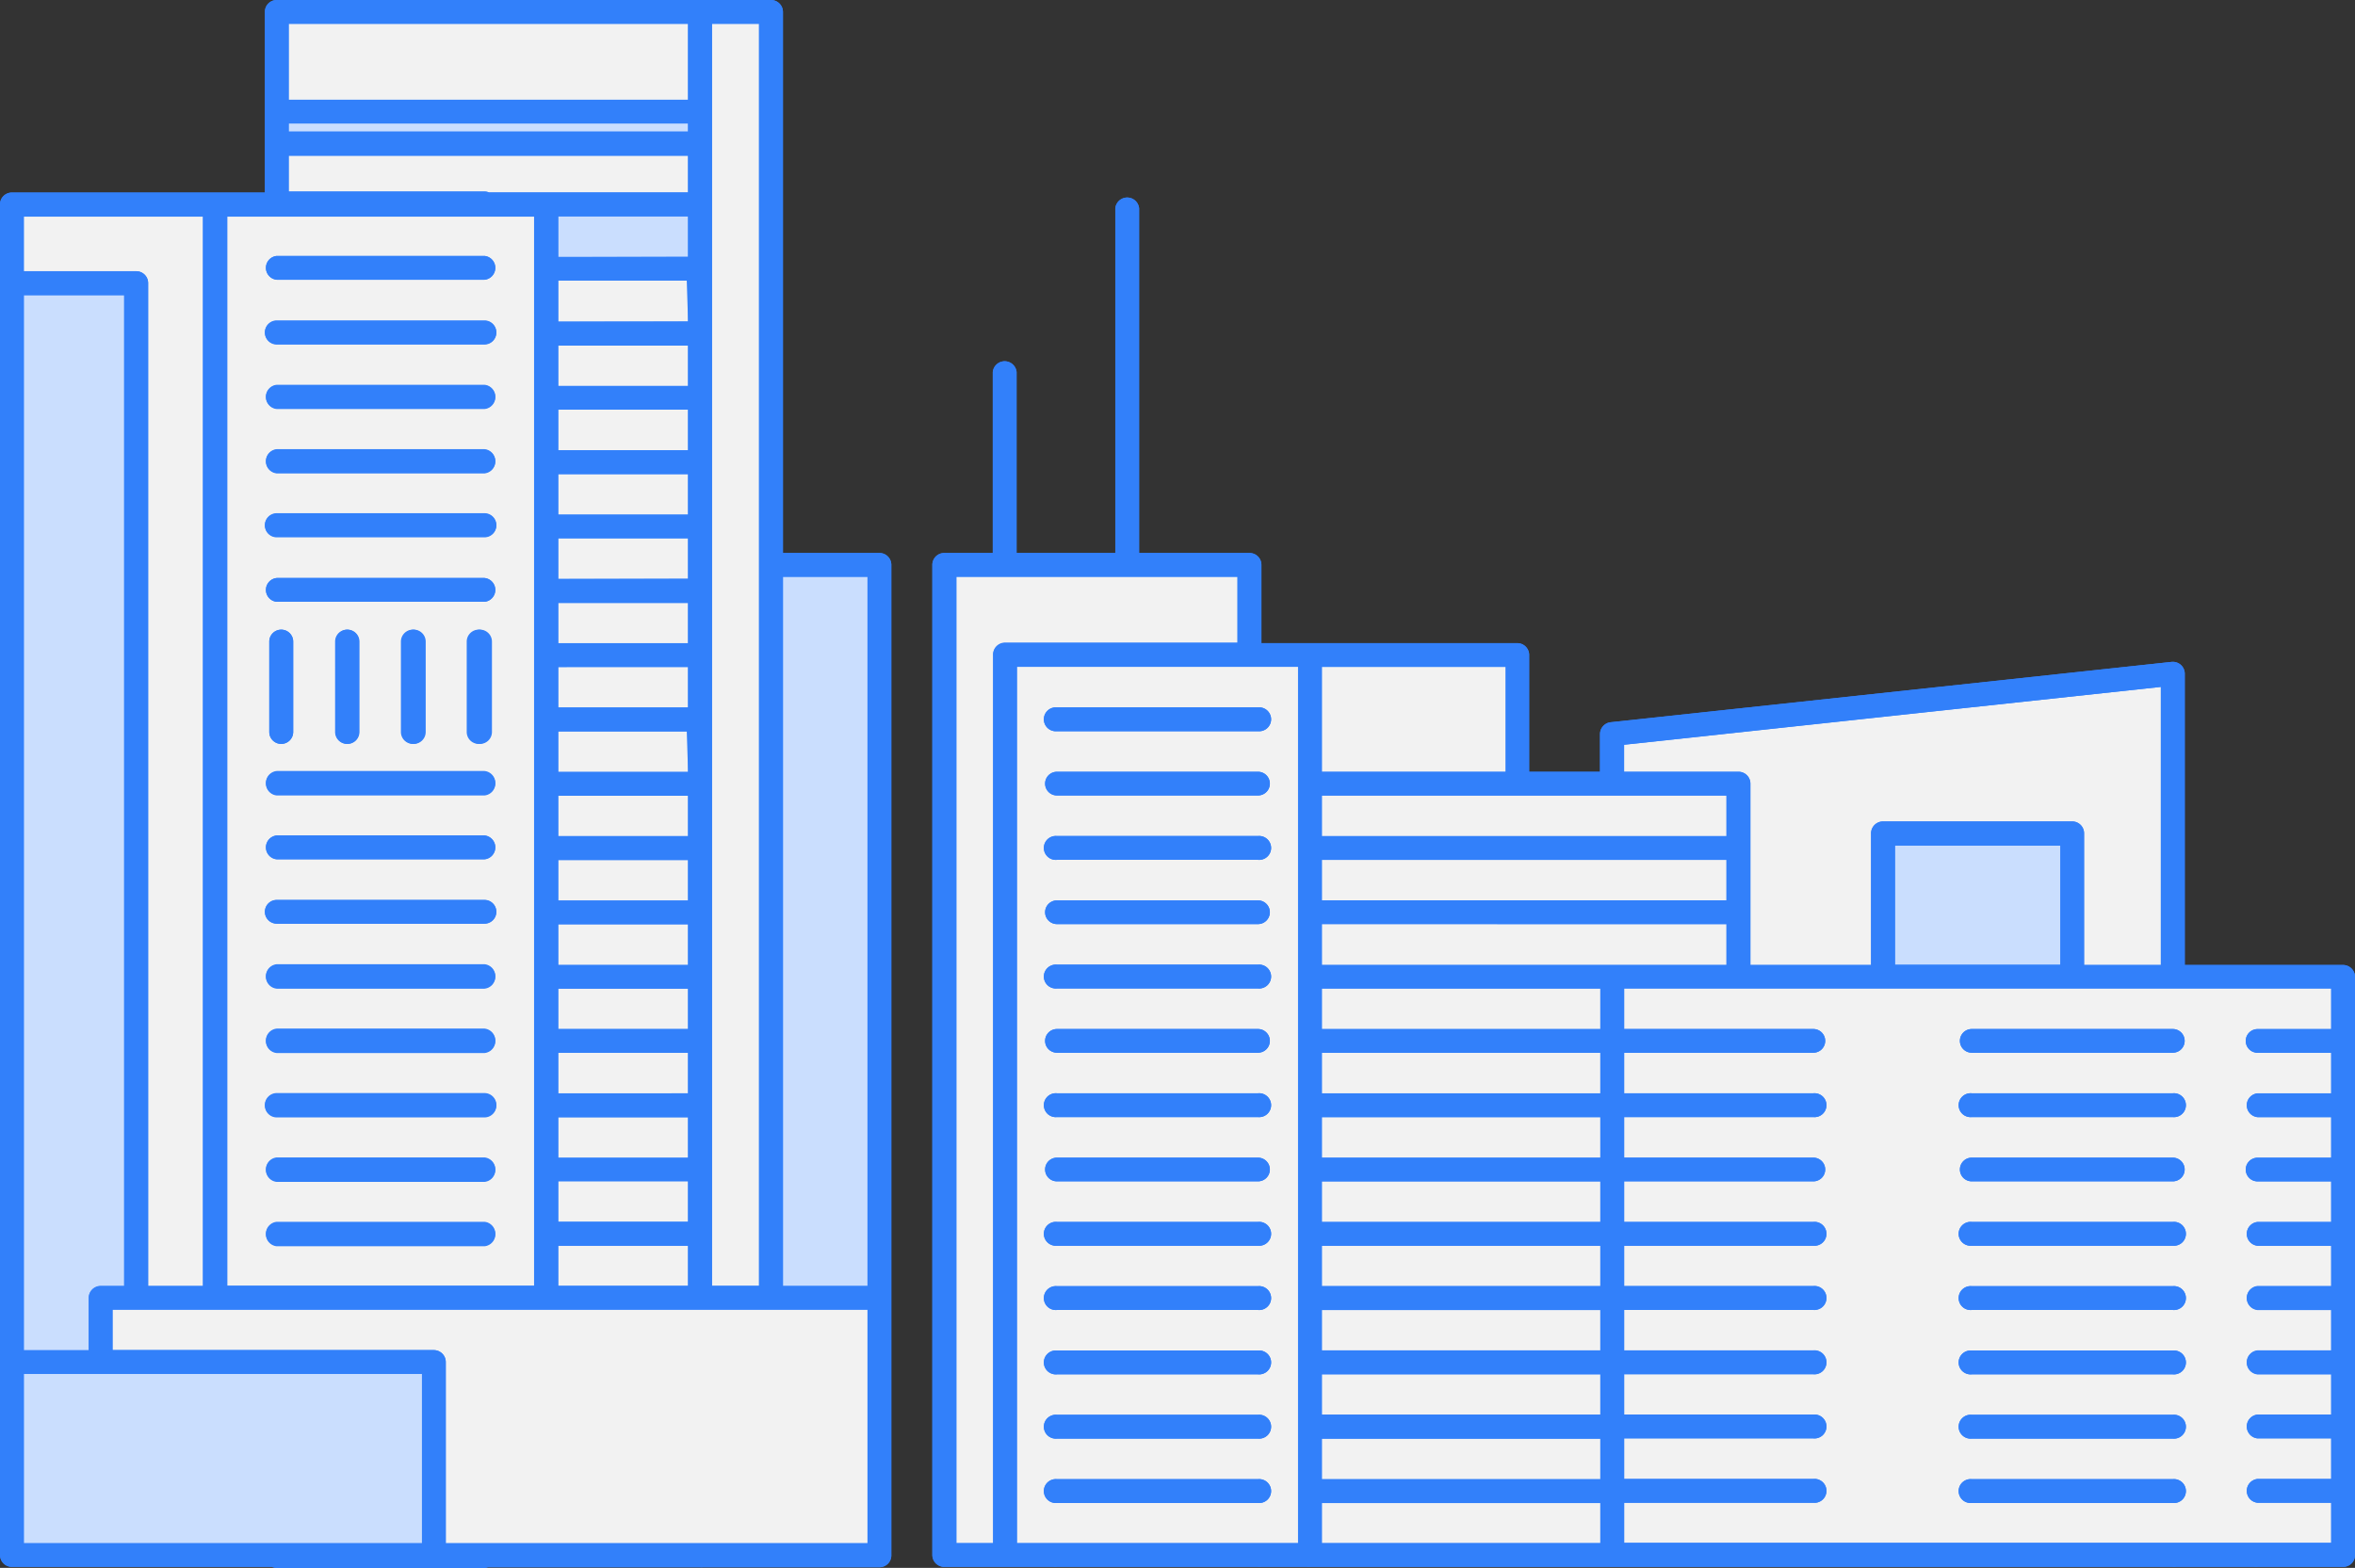 <svg xmlns="http://www.w3.org/2000/svg" viewBox="0 0 214.7 142.98"><rect x="0" y="0" width="214.7" height="142.98" fill="#333333" stroke="none"/><defs><style>.cls-1{fill:#3280fa;}.cls-2{fill:#cadefe;}.cls-3{fill:#f2f2f2;}</style></defs><title>bld_13</title><g id="Layer_2" data-name="Layer 2"><g id="Layer_1-2" data-name="Layer 1"><path class="cls-1" d="M214.7,89.05A1.09,1.09,0,0,0,213.61,88H199.18V61.44a1.09,1.09,0,0,0-.36-.81,1.11,1.11,0,0,0-.84-.27l-51.11,5.5a1.09,1.09,0,0,0-1,1.08v3.44h-6.46V59.73a1.08,1.08,0,0,0-1.08-1.08H115V51.51a1.08,1.08,0,0,0-1.09-1.08H103.85V19a1.09,1.09,0,0,0-2.17,0V50.43h-9V33.93a1.09,1.09,0,0,0-2.17,0v16.5H86.11A1.08,1.08,0,0,0,85,51.51V141.8a1.09,1.09,0,0,0,1.09,1.09h10a1.18,1.18,0,0,0,.27,0h18.33a1.09,1.09,0,0,0,.26,0h4.21a1.15,1.15,0,0,0,.26,0h78.67a1.18,1.18,0,0,0,.27,0h7.2a1.15,1.15,0,0,0,.26,0h7.79a1.08,1.08,0,0,0,1.09-1.08V89.05Z"/><rect class="cls-2" x="172.76" y="77.11" width="15.08" height="10.86"/><path class="cls-3" d="M157.4,76.25V72.54H120.51v3.7H157.4Zm2.18-4.79V88h11V76a1.09,1.09,0,0,1,1.09-1.09h17.26A1.08,1.08,0,0,1,190,76V88h7V62.64l-48.94,5.27v2.47h10.42A1.08,1.08,0,0,1,159.58,71.46ZM112.82,52.6H87.19v88.12h3.35v-81a1.08,1.08,0,0,1,1.08-1.08h21.2ZM157.4,82.12V78.4H120.51v3.7H157.4ZM137.27,60.81H120.51v9.57h16.76Zm-16.76,44.76H145.9v-3.7H120.51Zm0,5.86H145.9v-3.7H120.51Zm0-11.73H145.9V96H120.51Zm0-5.86H145.9v-3.7H120.51Zm85.31,0h6.71v-3.7H148.07v3.7h17.25a1.08,1.08,0,1,1,0,2.16H148.07v3.7h17.25a1.09,1.09,0,1,1,0,2.17H148.07v3.7h17.25a1.08,1.08,0,1,1,0,2.16H148.07v3.7h17.25a1.09,1.09,0,1,1,0,2.17H148.07v3.69h17.25a1.09,1.09,0,1,1,0,2.17H148.07v3.7h17.25a1.09,1.09,0,1,1,0,2.17H148.07V129h17.25a1.09,1.09,0,1,1,0,2.17H148.07v3.7h17.25a1.09,1.09,0,1,1,0,2.17H148.07v3.66h64.46v-3.66h-6.71a1.09,1.09,0,0,1,0-2.17h6.71v-3.7h-6.71a1.09,1.09,0,0,1,0-2.17h6.71v-3.69h-6.71a1.09,1.09,0,0,1,0-2.17h6.71v-3.7h-6.71a1.09,1.09,0,0,1,0-2.17h6.71V113.6h-6.71a1.09,1.09,0,0,1,0-2.17h6.71v-3.7h-6.71a1.08,1.08,0,1,1,0-2.16h6.71v-3.7h-6.71a1.09,1.09,0,0,1,0-2.17h6.71V96h-6.71a1.08,1.08,0,1,1,0-2.16Zm-7.73,43.22H179.76a1.09,1.09,0,1,1,0-2.17h18.33a1.09,1.09,0,1,1,0,2.17Zm0-5.87H179.76a1.09,1.09,0,1,1,0-2.17h18.33a1.09,1.09,0,1,1,0,2.17Zm0-5.86H179.76a1.09,1.09,0,1,1,0-2.17h18.33a1.09,1.09,0,1,1,0,2.17Zm0-5.87H179.76a1.09,1.09,0,1,1,0-2.17h18.33a1.09,1.09,0,1,1,0,2.17Zm0-5.86H179.76a1.09,1.09,0,1,1,0-2.17h18.33a1.09,1.09,0,1,1,0,2.17Zm0-5.87H179.76a1.08,1.08,0,1,1,0-2.16h18.33a1.08,1.08,0,1,1,0,2.16Zm0-5.86H179.76a1.09,1.09,0,1,1,0-2.17h18.33a1.09,1.09,0,1,1,0,2.17Zm0-5.87H179.76a1.08,1.08,0,1,1,0-2.16h18.33a1.08,1.08,0,1,1,0,2.16ZM157.4,84.26H120.51V88H157.4Zm-36.89,50.63H145.9v-3.7H120.51Zm0,5.83H145.9v-3.66H120.51Zm-27.8,0h25.63V60.81H92.71Zm3.65-76.21h18.33a1.09,1.09,0,1,1,0,2.17H96.36a1.09,1.09,0,1,1,0-2.17Zm0,5.87h18.33a1.08,1.08,0,1,1,0,2.16H96.36a1.08,1.08,0,1,1,0-2.16Zm0,5.86h18.33a1.09,1.09,0,1,1,0,2.17H96.36a1.09,1.09,0,1,1,0-2.17Zm0,5.87h18.33a1.08,1.08,0,1,1,0,2.16H96.36a1.08,1.08,0,1,1,0-2.16Zm0,5.86h18.33a1.09,1.09,0,1,1,0,2.17H96.36a1.09,1.09,0,1,1,0-2.17Zm0,5.87h18.33a1.08,1.08,0,1,1,0,2.16H96.36a1.08,1.08,0,1,1,0-2.16Zm0,5.86h18.33a1.09,1.09,0,1,1,0,2.17H96.36a1.09,1.09,0,1,1,0-2.17Zm0,5.87h18.33a1.08,1.08,0,1,1,0,2.16H96.36a1.08,1.08,0,1,1,0-2.16Zm0,5.86h18.33a1.09,1.09,0,1,1,0,2.17H96.36a1.09,1.09,0,1,1,0-2.17Zm0,5.86h18.33a1.09,1.09,0,1,1,0,2.17H96.36a1.09,1.09,0,1,1,0-2.17Zm0,5.87h18.33a1.09,1.09,0,1,1,0,2.17H96.36a1.09,1.09,0,1,1,0-2.17Zm0,5.86h18.33a1.09,1.09,0,1,1,0,2.17H96.36a1.09,1.09,0,1,1,0-2.17Zm0,5.87h18.33a1.09,1.09,0,1,1,0,2.17H96.36a1.09,1.09,0,1,1,0-2.17ZM120.51,129H145.9v-3.69H120.51Zm0-5.86H145.9v-3.7H120.51Zm0-5.87H145.9V113.6H120.51Z"/><path class="cls-1" d="M96.36,101.87h18.33a1.09,1.09,0,1,0,0-2.17H96.36a1.09,1.09,0,1,0,0,2.17Zm0-5.87h18.33a1.08,1.08,0,1,0,0-2.16H96.36a1.08,1.08,0,1,0,0,2.16Zm0-5.86h18.33a1.09,1.09,0,1,0,0-2.17H96.36a1.09,1.09,0,1,0,0,2.17Zm0-5.87h18.33a1.08,1.08,0,1,0,0-2.16H96.36a1.08,1.08,0,1,0,0,2.16Zm0,23.46h18.33a1.08,1.08,0,1,0,0-2.16H96.36a1.08,1.08,0,1,0,0,2.16Zm0,29.33h18.33a1.09,1.09,0,1,0,0-2.17H96.36a1.09,1.09,0,1,0,0,2.17Zm0-5.87h18.33a1.09,1.09,0,1,0,0-2.17H96.36a1.09,1.09,0,1,0,0,2.17Zm0-52.78h18.33a1.09,1.09,0,1,0,0-2.17H96.36a1.09,1.09,0,1,0,0,2.17Zm0,46.92h18.33a1.09,1.09,0,1,0,0-2.17H96.36a1.09,1.09,0,1,0,0,2.17Zm0-5.87h18.33a1.09,1.09,0,1,0,0-2.17H96.36a1.09,1.09,0,1,0,0,2.17Zm0-5.86h18.33a1.09,1.09,0,1,0,0-2.17H96.36a1.09,1.09,0,1,0,0,2.17Zm83.4,11.73h18.33a1.09,1.09,0,1,0,0-2.17H179.76a1.09,1.09,0,1,0,0,2.17ZM96.36,72.54h18.33a1.08,1.08,0,1,0,0-2.16H96.36a1.08,1.08,0,1,0,0,2.16Zm83.4,58.65h18.33a1.09,1.09,0,1,0,0-2.17H179.76a1.09,1.09,0,1,0,0,2.17Zm0,5.87h18.33a1.09,1.09,0,1,0,0-2.17H179.76a1.09,1.09,0,1,0,0,2.17Zm0-23.46h18.33a1.09,1.09,0,1,0,0-2.17H179.76a1.09,1.09,0,1,0,0,2.17Zm0,5.86h18.33a1.09,1.09,0,1,0,0-2.17H179.76a1.09,1.09,0,1,0,0,2.17Zm0-11.73h18.33a1.08,1.08,0,1,0,0-2.16H179.76a1.08,1.08,0,1,0,0,2.16ZM214.7,89.05A1.09,1.09,0,0,0,213.61,88H199.18V61.44a1.09,1.09,0,0,0-.36-.81,1.11,1.11,0,0,0-.84-.27l-51.11,5.5a1.09,1.09,0,0,0-1,1.08v3.44h-6.46V59.73a1.08,1.08,0,0,0-1.08-1.08H115V51.51a1.08,1.08,0,0,0-1.09-1.08H103.85V19a1.09,1.09,0,0,0-2.17,0V50.43h-9V33.93a1.09,1.09,0,0,0-2.17,0v16.5H86.11A1.08,1.08,0,0,0,85,51.51V141.8a1.09,1.09,0,0,0,1.09,1.09h10a1.18,1.18,0,0,0,.27,0h18.33a1.09,1.09,0,0,0,.26,0h4.21a1.15,1.15,0,0,0,.26,0h78.67a1.18,1.18,0,0,0,.27,0h7.2a1.15,1.15,0,0,0,.26,0h7.79a1.08,1.08,0,0,0,1.09-1.08V89.05ZM90.54,59.73v81H87.19V52.6h25.63v6H91.62A1.08,1.08,0,0,0,90.54,59.73Zm27.8,81H92.71V60.81h25.63Zm29.73-72.81L197,62.64V88h-7V76a1.08,1.08,0,0,0-1.08-1.09H171.67A1.09,1.09,0,0,0,170.58,76V88h-11V71.46a1.08,1.08,0,0,0-1.09-1.08H148.07Zm39.77,9.2V88H172.76V77.11Zm-67.33-16.3h16.76v9.57H120.51Zm0,11.73H157.4v3.71H120.51Zm0,5.87H157.4v3.72H120.51Zm0,5.86H157.4V88H120.51Zm25.39,56.45H120.51v-3.66H145.9Zm0-5.83H120.51v-3.7H145.9Zm0-5.87H120.51v-3.69H145.9Zm0-5.86H120.51v-3.7H145.9Zm0-5.87H120.51V113.6H145.9Zm0-5.86H120.51v-3.7H145.9Zm0-5.86H120.51v-3.7H145.9Zm0-5.87H120.51V96H145.9Zm0-5.86H120.51v-3.7H145.9Zm66.63,0h-6.71a1.08,1.08,0,1,0,0,2.16h6.71v3.7h-6.71a1.09,1.09,0,0,0,0,2.17h6.71v3.7h-6.71a1.08,1.08,0,1,0,0,2.16h6.71v3.7h-6.71a1.09,1.09,0,0,0,0,2.17h6.71v3.69h-6.71a1.09,1.09,0,0,0,0,2.17h6.71v3.7h-6.71a1.09,1.09,0,0,0,0,2.17h6.71V129h-6.71a1.09,1.09,0,0,0,0,2.17h6.71v3.7h-6.71a1.09,1.09,0,0,0,0,2.17h6.71v3.66H148.07v-3.66h17.25a1.09,1.09,0,1,0,0-2.17H148.07v-3.7h17.25a1.09,1.09,0,1,0,0-2.17H148.07v-3.69h17.25a1.09,1.09,0,1,0,0-2.17H148.07v-3.7h17.25a1.09,1.09,0,1,0,0-2.17H148.07V113.6h17.25a1.09,1.09,0,1,0,0-2.17H148.07v-3.7h17.25a1.08,1.08,0,1,0,0-2.16H148.07v-3.7h17.25a1.09,1.09,0,1,0,0-2.17H148.07V96h17.25a1.08,1.08,0,1,0,0-2.16H148.07v-3.7h64.46ZM96.36,66.68h18.33a1.09,1.09,0,1,0,0-2.17H96.36a1.09,1.09,0,1,0,0,2.17Zm83.4,35.19h18.33a1.09,1.09,0,1,0,0-2.17H179.76a1.09,1.09,0,1,0,0,2.17Zm0-5.87h18.33a1.08,1.08,0,1,0,0-2.16H179.76a1.08,1.08,0,1,0,0,2.16Z"/><path class="cls-1" d="M80.18,50.43h-8.8V1.08A1.09,1.09,0,0,0,70.29,0H25.23a1.08,1.08,0,0,0-1.08,1.08V17.56H1.09A1.08,1.08,0,0,0,0,18.64V141.8a1.09,1.09,0,0,0,1.09,1.09H24.8a1.22,1.22,0,0,0,.43.09H44.17a1.13,1.13,0,0,0,.32-.06H63.82a1.09,1.09,0,0,0,.26,0h16.1a1.08,1.08,0,0,0,1.08-1.09V51.51A1.08,1.08,0,0,0,80.18,50.43Z"/><path class="cls-3" d="M62.73,101.87H50.89v3.7H62.73Zm0-5.87H50.89v3.7H62.73Zm0-11.73H50.89V88H62.73Zm0-5.86H50.89v3.7H62.73ZM50.89,117.26H62.73V113.6H50.89ZM62.73,2.17H26.32V9.1H62.73Zm6.47,0H64.91V117.26H69.2ZM62.73,72.54H50.89v3.7H62.73Zm-18.13-55H62.73V14.2H26.32v3.27H44.17A1,1,0,0,1,44.6,17.56Zm18.13,90.17H50.89v3.7H62.73Zm0-17.59H50.89v3.7H62.73Zm-14-70.41h-28v97.53h28Zm-4.54,93.88H25.23a1.09,1.09,0,0,1,0-2.17H44.17a1.09,1.09,0,0,1,0,2.17Zm0-5.87H25.23a1.09,1.09,0,0,1,0-2.17H44.17a1.09,1.09,0,0,1,0,2.17Zm0-5.88H25.23a1.08,1.08,0,0,1,0-2.16H44.17a1.08,1.08,0,1,1,0,2.16Zm0-5.87H25.23a1.09,1.09,0,0,1,0-2.17H44.17a1.09,1.09,0,0,1,0,2.17Zm0-5.87H25.23a1.09,1.09,0,0,1,0-2.17H44.17a1.09,1.09,0,0,1,0,2.17Zm0-5.88H25.23a1.08,1.08,0,0,1,0-2.16H44.17a1.08,1.08,0,1,1,0,2.16Zm0-5.87H25.23a1.09,1.09,0,0,1,0-2.17H44.17a1.09,1.09,0,0,1,0,2.17Zm0-5.87H25.23a1.09,1.09,0,0,1,0-2.17H44.17a1.09,1.09,0,0,1,0,2.17ZM24.55,66.75V58.51a1.09,1.09,0,0,1,2.18,0v8.24a1.09,1.09,0,0,1-2.18,0Zm6,0V58.51a1.09,1.09,0,0,1,2.18,0v8.24a1.09,1.09,0,0,1-2.18,0Zm6,0V58.51a1.09,1.09,0,0,1,2.18,0v8.24a1.09,1.09,0,0,1-2.18,0Zm6,0V58.51a1.09,1.09,0,0,1,2.18,0v8.24a1.09,1.09,0,0,1-2.18,0Zm1.5-11.87H25.23a1.09,1.09,0,0,1,0-2.17H44.17a1.09,1.09,0,0,1,0,2.17Zm0-5.88H25.23a1.08,1.08,0,0,1,0-2.16H44.17a1.08,1.08,0,0,1,0,2.16Zm0-5.87H25.23a1.09,1.09,0,0,1,0-2.17H44.17a1.09,1.09,0,0,1,0,2.17Zm0-5.87H25.23a1.09,1.09,0,0,1,0-2.17H44.17a1.09,1.09,0,0,1,0,2.17Zm0-5.88H25.23a1.08,1.08,0,0,1,0-2.16H44.17a1.08,1.08,0,0,1,0,2.16Zm0-5.87H25.23a1.09,1.09,0,0,1,0-2.17H44.17a1.09,1.09,0,0,1,0,2.17Zm18.56.08H50.89v3.73H62.73Zm0,41.09H50.89v3.7H62.73ZM10.26,119.43v3.69H39.55a1.09,1.09,0,0,1,1.09,1.09v16.51H79.09V119.43ZM13.5,25.82v91.44h5V19.73H2.17v5H12.41A1.08,1.08,0,0,1,13.5,25.82Zm49.23,5.67H50.89v3.7H62.73Zm0,23.46H50.89v3.7H62.73Zm0-17.59H50.89v3.69H62.73Zm0,23.45H50.89v3.7H62.73Zm0-17.59H50.89v3.7H62.73Zm0,5.87H50.89v3.69H62.73Z"/><path class="cls-2" d="M71.38,52.6v64.66h7.71V52.6ZM8.09,118.34a1.09,1.09,0,0,1,1.08-1.08h2.15V26.9H2.17v96.22H8.09ZM2.17,140.72h36.3V125.29H2.17ZM26.32,12H62.73v-.76H26.32ZM50.89,23.42H62.73V19.73H50.89Z"/><path class="cls-1" d="M80.18,50.43h-8.8V1.08A1.09,1.09,0,0,0,70.29,0H25.23a1.08,1.08,0,0,0-1.08,1.08V17.56H1.09A1.08,1.08,0,0,0,0,18.64V141.8a1.09,1.09,0,0,0,1.09,1.09H24.8a1.22,1.22,0,0,0,.43.09H44.17a1.13,1.13,0,0,0,.32-.06H63.82a1.09,1.09,0,0,0,.26,0h16.1a1.08,1.08,0,0,0,1.08-1.09V51.51A1.08,1.08,0,0,0,80.18,50.43ZM64.91,2.17H69.2V117.26H64.91Zm-38.59,0H62.73V9.1H26.32Zm0,9.1H62.73V12H26.32Zm0,2.93H62.73v3.36H44.6a1,1,0,0,0-.43-.09H26.32Zm24.57,97.23v-3.7H62.73v3.7Zm11.84,2.17v3.66H50.89V113.6Zm-11.84-8v-3.7H62.73v3.7Zm0-5.87V96H62.73v3.7Zm0-5.86v-3.7H62.73v3.7Zm0-5.87v-3.7H62.73V88Zm0-5.86v-3.7H62.73v3.7Zm0-5.87v-3.7H62.73v3.7Zm0-5.86v-3.7H62.73v3.7Zm0-5.87v-3.7H62.73v3.7Zm0-5.86V55H62.73v3.7Zm0-5.87V49.09H62.73v3.69Zm0-5.86v-3.7H62.73v3.7Zm0-5.87V37.36H62.73v3.69Zm0-5.86v-3.7H62.73v3.7Zm0-5.87V25.59H62.73v3.73Zm0-5.9V19.73H62.73v3.69Zm-30.2-3.69h28v97.53h-28Zm-18.52,0H18.51v97.53h-5V25.82a1.08,1.08,0,0,0-1.09-1.08H2.17Zm0,7.17h9.15v90.36H9.17a1.09,1.09,0,0,0-1.08,1.08v4.78H2.17Zm36.3,113.82H2.17V125.29h36.3Zm40.62,0H40.64V124.21a1.09,1.09,0,0,0-1.09-1.09H10.26v-3.69H79.09Zm0-23.46H71.38V52.6h7.71ZM44.17,52.71H25.23a1.09,1.09,0,0,0,0,2.17H44.17a1.09,1.09,0,0,0,0-2.17Zm.68,14V58.51a1.09,1.09,0,0,0-2.18,0v8.24a1.09,1.09,0,0,0,2.18,0Zm-.68-19.91H25.23a1.08,1.08,0,0,0,0,2.16H44.17a1.08,1.08,0,0,0,0-2.16ZM38.81,66.75V58.51a1.09,1.09,0,0,0-2.18,0v8.24a1.09,1.09,0,0,0,2.18,0Zm5.36-43.41H25.23a1.09,1.09,0,0,0,0,2.17H44.17a1.09,1.09,0,0,0,0-2.17ZM32.77,66.75V58.51a1.09,1.09,0,0,0-2.18,0v8.24a1.09,1.09,0,0,0,2.18,0ZM44.17,41H25.23a1.09,1.09,0,0,0,0,2.17H44.17a1.09,1.09,0,0,0,0-2.17Zm0-11.74H25.23a1.08,1.08,0,0,0,0,2.16H44.17a1.08,1.08,0,0,0,0-2.16Zm0,5.87H25.23a1.09,1.09,0,0,0,0,2.17H44.17a1.09,1.09,0,0,0,0-2.17Zm0,52.86H25.23a1.09,1.09,0,0,0,0,2.17H44.17a1.09,1.09,0,0,0,0-2.17Zm0,5.87H25.23a1.09,1.09,0,0,0,0,2.17H44.17a1.09,1.09,0,0,0,0-2.17Zm0,5.88H25.23a1.08,1.08,0,0,0,0,2.16H44.17a1.08,1.08,0,1,0,0-2.16Zm0,5.87H25.23a1.09,1.09,0,0,0,0,2.17H44.17a1.09,1.09,0,0,0,0-2.17Zm0,5.87H25.23a1.09,1.09,0,0,0,0,2.17H44.17a1.09,1.09,0,0,0,0-2.17Zm0-41.11H25.23a1.09,1.09,0,0,0,0,2.17H44.17a1.09,1.09,0,0,0,0-2.17ZM26.73,66.75V58.51a1.09,1.09,0,0,0-2.18,0v8.24a1.09,1.09,0,0,0,2.18,0ZM44.17,76.2H25.23a1.09,1.09,0,0,0,0,2.17H44.17a1.09,1.09,0,0,0,0-2.17Zm0,5.88H25.23a1.08,1.08,0,0,0,0,2.16H44.17a1.08,1.08,0,1,0,0-2.16Z"/></g></g></svg>